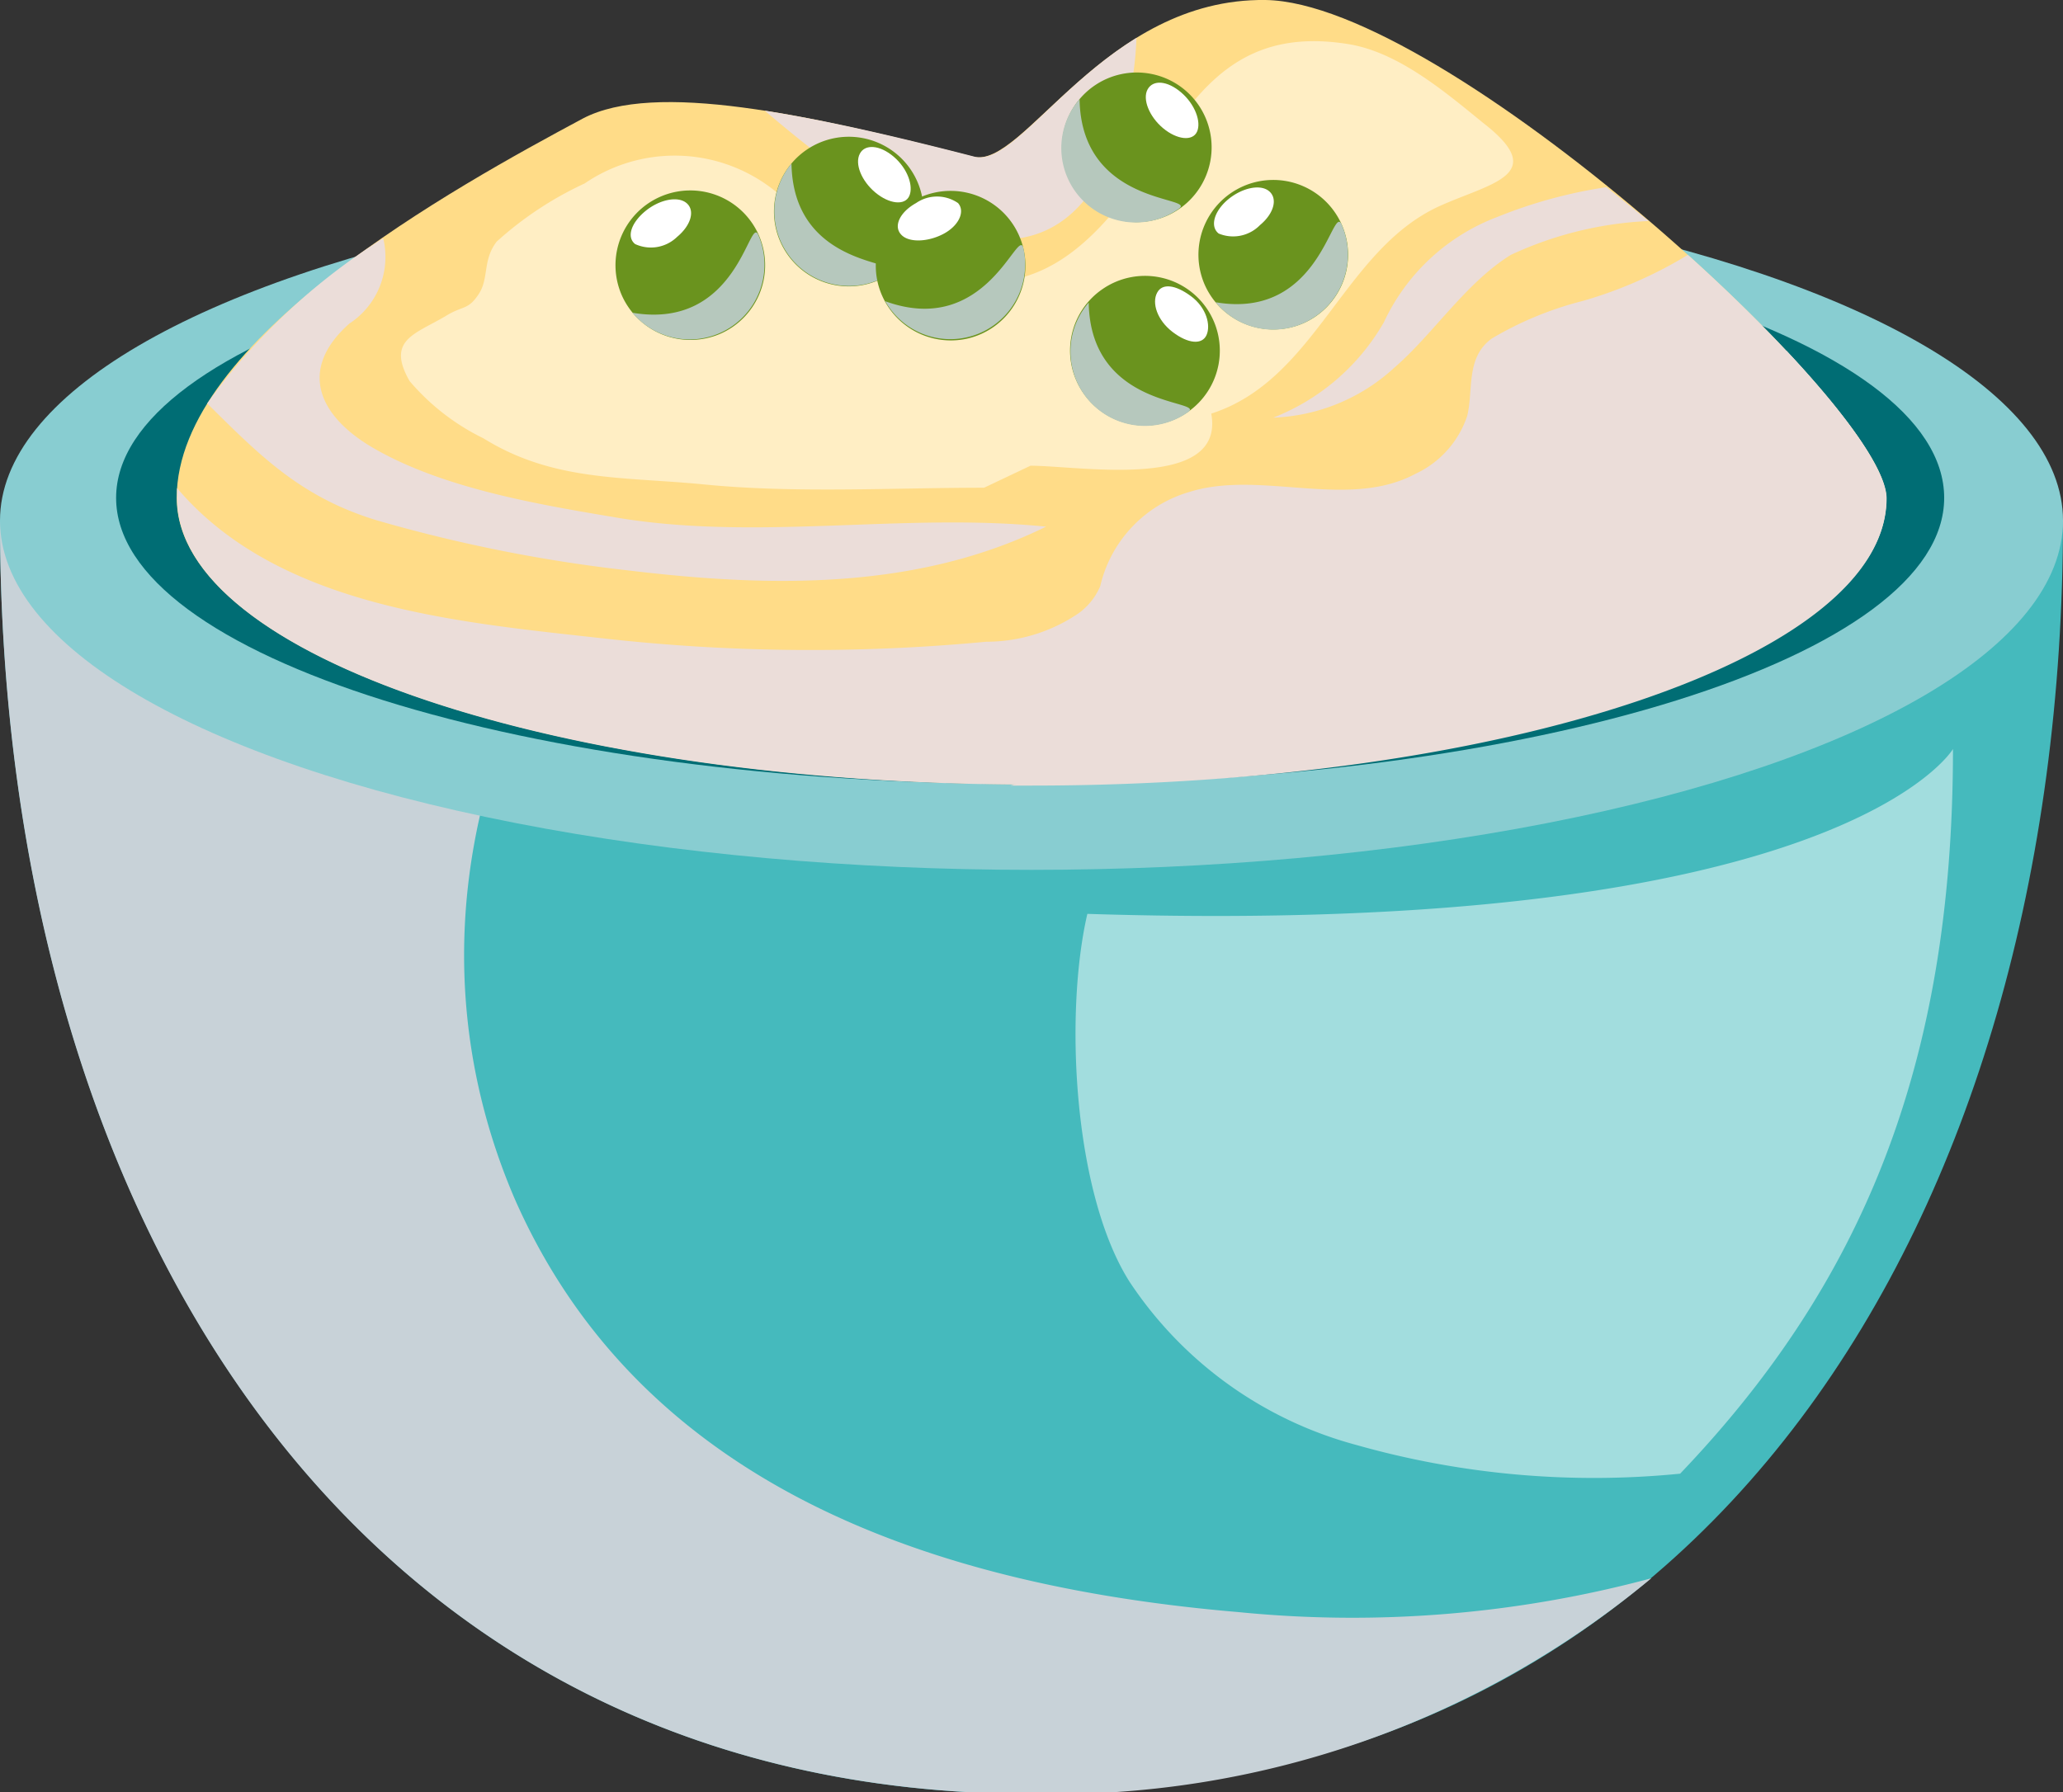 <svg xmlns="http://www.w3.org/2000/svg" viewBox="0 0 60.94 52.95"><rect x="0" y="0" width="60.94" height="52.95" fill="#333333" stroke="none"/><g style="isolation:isolate"><g id="Layer_2" data-name="Layer 2"><g id="Capa_1" data-name="Capa 1"><path d="M60.94,15.38C60.94,36,50.42,53,30.47,53S0,36,0,15.38Z" fill="#45babd"/><path d="M32.12,27c-.68,2.93-.42,8.23,1.24,10.86a11.65,11.65,0,0,0,6.7,4.83,25.76,25.76,0,0,0,9.57.85c5.32-5.57,8.06-12,8.06-21.41C57.69,22.13,54.39,27.71,32.12,27Z" fill="#fff" opacity="0.5" style="mix-blend-mode:soft-light"/><path d="M36.59,47.63C27.87,46.89,19,44.06,15.2,35.41c-3-7-1.25-14.39,3.27-20H0C0,36,10.51,53,30.47,53a27.62,27.62,0,0,0,18.31-6.37A34,34,0,0,1,36.59,47.63Z" fill="#c8d2d8" style="mix-blend-mode:multiply"/><ellipse cx="30.47" cy="15.38" rx="30.47" ry="10.32" fill="#88cdd1"/><path d="M57.43,14.71c0,4.67-12.07,8.46-27,8.46s-27-3.79-27-8.46,12.08-8.46,27-8.46S57.43,10,57.43,14.71Z" fill="#006d74"/><path d="M55.72,14.71c0,4.67-11.31,8.46-25.25,8.46S5.22,19.38,5.22,14.71s8.25-9.2,12-11.21c2.12-1.11,6.62-.13,11.53,1.13C30.24,5,32.61-.06,37.38,0,42.65.07,55.72,12,55.72,14.71Z" fill="#ffdc88"/><path d="M6.12,11.92c1.54,1.52,2.74,2.76,5,3.45a44.65,44.65,0,0,0,7.5,1.49c4.16.5,8.48.57,12.28-1.3-4.19-.42-8.42.42-12.58-.25C16,14.92,13.1,14.45,11,13.22c-1.6-.94-2.2-2.31-.68-3.66a2.35,2.35,0,0,0,1-2.52A18.54,18.54,0,0,0,6.12,11.92Z" fill="#ebddd9" style="mix-blend-mode:multiply"/><path d="M32.67,4.91a9.85,9.85,0,0,0,.9-3.79c-2.35,1.45-3.78,3.76-4.78,3.51-2.21-.57-4.34-1.07-6.2-1.36C25.61,5.84,30.43,9.45,32.67,4.91Z" fill="#ebddd9" style="mix-blend-mode:multiply"/><path d="M40.88,9.52a6.5,6.5,0,0,1-3.27,2.82,5.59,5.59,0,0,0,3.57-1.47c1.16-1,2.11-2.51,3.45-3.34a10.78,10.78,0,0,1,4.07-1l-1.25-1a14.21,14.21,0,0,0-3.22.88A6.06,6.06,0,0,0,40.88,9.52Z" fill="#ebddd9" style="mix-blend-mode:multiply"/><path d="M49.86,7.53a12.73,12.73,0,0,1-3.1,1.36A10.13,10.13,0,0,0,44.07,10c-.78.56-.54,1.52-.73,2.29A2.9,2.9,0,0,1,41.81,14c-2,1.07-4.56-.12-6.66.53a3.79,3.79,0,0,0-2.65,2.79,1.92,1.92,0,0,1-.64.8,4.84,4.84,0,0,1-2.73.84,54.91,54.91,0,0,1-11.32-.1c-4.33-.48-9.6-.93-12.58-4.44,0,.1,0,.2,0,.3,0,4.67,11.3,8.46,25.25,8.46s25.25-3.79,25.25-8.46C55.72,13.51,53.17,10.51,49.86,7.53Z" fill="#ebddd9" style="mix-blend-mode:multiply"/><path d="M52.77,10.36l-.14.19C50.86,12.66,49,15,46.52,16.36a8.51,8.51,0,0,1-3.23,1.11c-1.24.11-2.52-.21-3.74,0-3.1.41-4.93,3.91-7.77,5.09a19,19,0,0,1-1.93.65h.62c13.94,0,25.25-3.79,25.25-8.46C55.72,13.89,54.55,12.26,52.77,10.36Z" fill="#ebddd9" style="mix-blend-mode:multiply"/><path d="M29.07,14.41c-2.74,0-5.6.17-8.3-.1-2.37-.23-4.43-.08-6.49-1.36a6.73,6.73,0,0,1-2.18-1.69c-.71-1.24.19-1.39,1.11-1.95.47-.28.62-.15.93-.62s.11-1,.53-1.55a10.31,10.31,0,0,1,2.6-1.72,4.72,4.72,0,0,1,5.82.39c1.71,1.34,4.17,2.75,6.5,2.5s3.75-2.56,5-4.42,2.63-3,5.22-2.59c1.48.23,2.86,1.4,4,2.33,2,1.55.2,1.78-1.31,2.47-2.82,1.3-3.63,5.13-6.72,6.12.42,2.3-3.9,1.54-5.34,1.54Z" fill="#fff" opacity="0.5" style="mix-blend-mode:soft-light"/><path d="M23.25,7.5a2.21,2.21,0,1,0,.57-3.07A2.21,2.21,0,0,0,23.25,7.5Z" fill="#6a931e"/><path d="M23.38,4.83c.05,3.17,3.49,2.86,2.94,3.24a2.21,2.21,0,0,1-2.94-3.24Z" fill="#b6c8bd" style="mix-blend-mode:multiply"/><path d="M25.4,4.54c-.16.3.05.81.46,1.15s.87.39,1,.1-.05-.81-.46-1.16S25.55,4.25,25.4,4.54Z" fill="#fff" style="mix-blend-mode:soft-light"/><path d="M32,11.61a2.21,2.21,0,1,0,.57-3.07A2.2,2.2,0,0,0,32,11.61Z" fill="#6a931e"/><path d="M32.16,8.94c.05,3.17,3.49,2.86,2.93,3.24a2.2,2.2,0,0,1-2.93-3.24Z" fill="#b6c8bd" style="mix-blend-mode:multiply"/><path d="M34.18,8.65c-.16.3,0,.81.46,1.16s.87.38,1,.09,0-.81-.46-1.15S34.33,8.36,34.18,8.65Z" fill="#fff" style="mix-blend-mode:soft-light"/><path d="M31.75,5.59a2.21,2.21,0,1,0,.58-3.06A2.21,2.21,0,0,0,31.75,5.59Z" fill="#6a931e"/><path d="M31.89,2.93c.05,3.17,3.49,2.86,2.93,3.24a2.2,2.2,0,0,1-2.93-3.24Z" fill="#b6c8bd" style="mix-blend-mode:multiply"/><path d="M33.9,2.64c-.16.29.05.81.46,1.15s.87.39,1,.1-.06-.81-.47-1.16S34.06,2.35,33.9,2.64Z" fill="#fff" style="mix-blend-mode:soft-light"/><path d="M38.5,9.55a2.21,2.21,0,1,0-2.91-1.13A2.22,2.22,0,0,0,38.5,9.55Z" fill="#6a931e"/><path d="M35.91,8.93C39,9.46,39.35,6,39.63,6.63A2.22,2.22,0,0,1,38.5,9.55,2.19,2.19,0,0,1,35.91,8.93Z" fill="#b6c8bd" style="mix-blend-mode:multiply"/><path d="M36,6.9a1.11,1.11,0,0,0,1.22-.25c.41-.34.53-.78.27-1s-.8-.1-1.21.24S35.73,6.69,36,6.9Z" fill="#fff" style="mix-blend-mode:soft-light"/><path d="M21.28,9.86a2.21,2.21,0,1,0-2.91-1.13A2.22,2.22,0,0,0,21.28,9.86Z" fill="#6a931e"/><path d="M18.68,9.24c3.13.53,3.45-2.91,3.72-2.3a2.21,2.21,0,0,1-3.72,2.3Z" fill="#b6c8bd" style="mix-blend-mode:multiply"/><path d="M18.76,7.21A1.11,1.11,0,0,0,20,7c.41-.34.54-.78.28-1s-.81-.1-1.22.24S18.5,7,18.76,7.21Z" fill="#fff" style="mix-blend-mode:soft-light"/><path d="M28.59,10a2.21,2.21,0,1,0-2.66-1.64A2.22,2.22,0,0,0,28.59,10Z" fill="#6a931e"/><path d="M26.15,8.9c3,1.09,3.92-2.23,4.08-1.57A2.21,2.21,0,0,1,26.15,8.9Z" fill="#b6c8bd" style="mix-blend-mode:multiply"/><path d="M26.61,6.92c.21.25.77.24,1.24,0s.67-.67.45-.92a1.09,1.09,0,0,0-1.24,0C26.59,6.26,26.39,6.67,26.61,6.92Z" fill="#fff" style="mix-blend-mode:soft-light"/></g></g></g></svg>